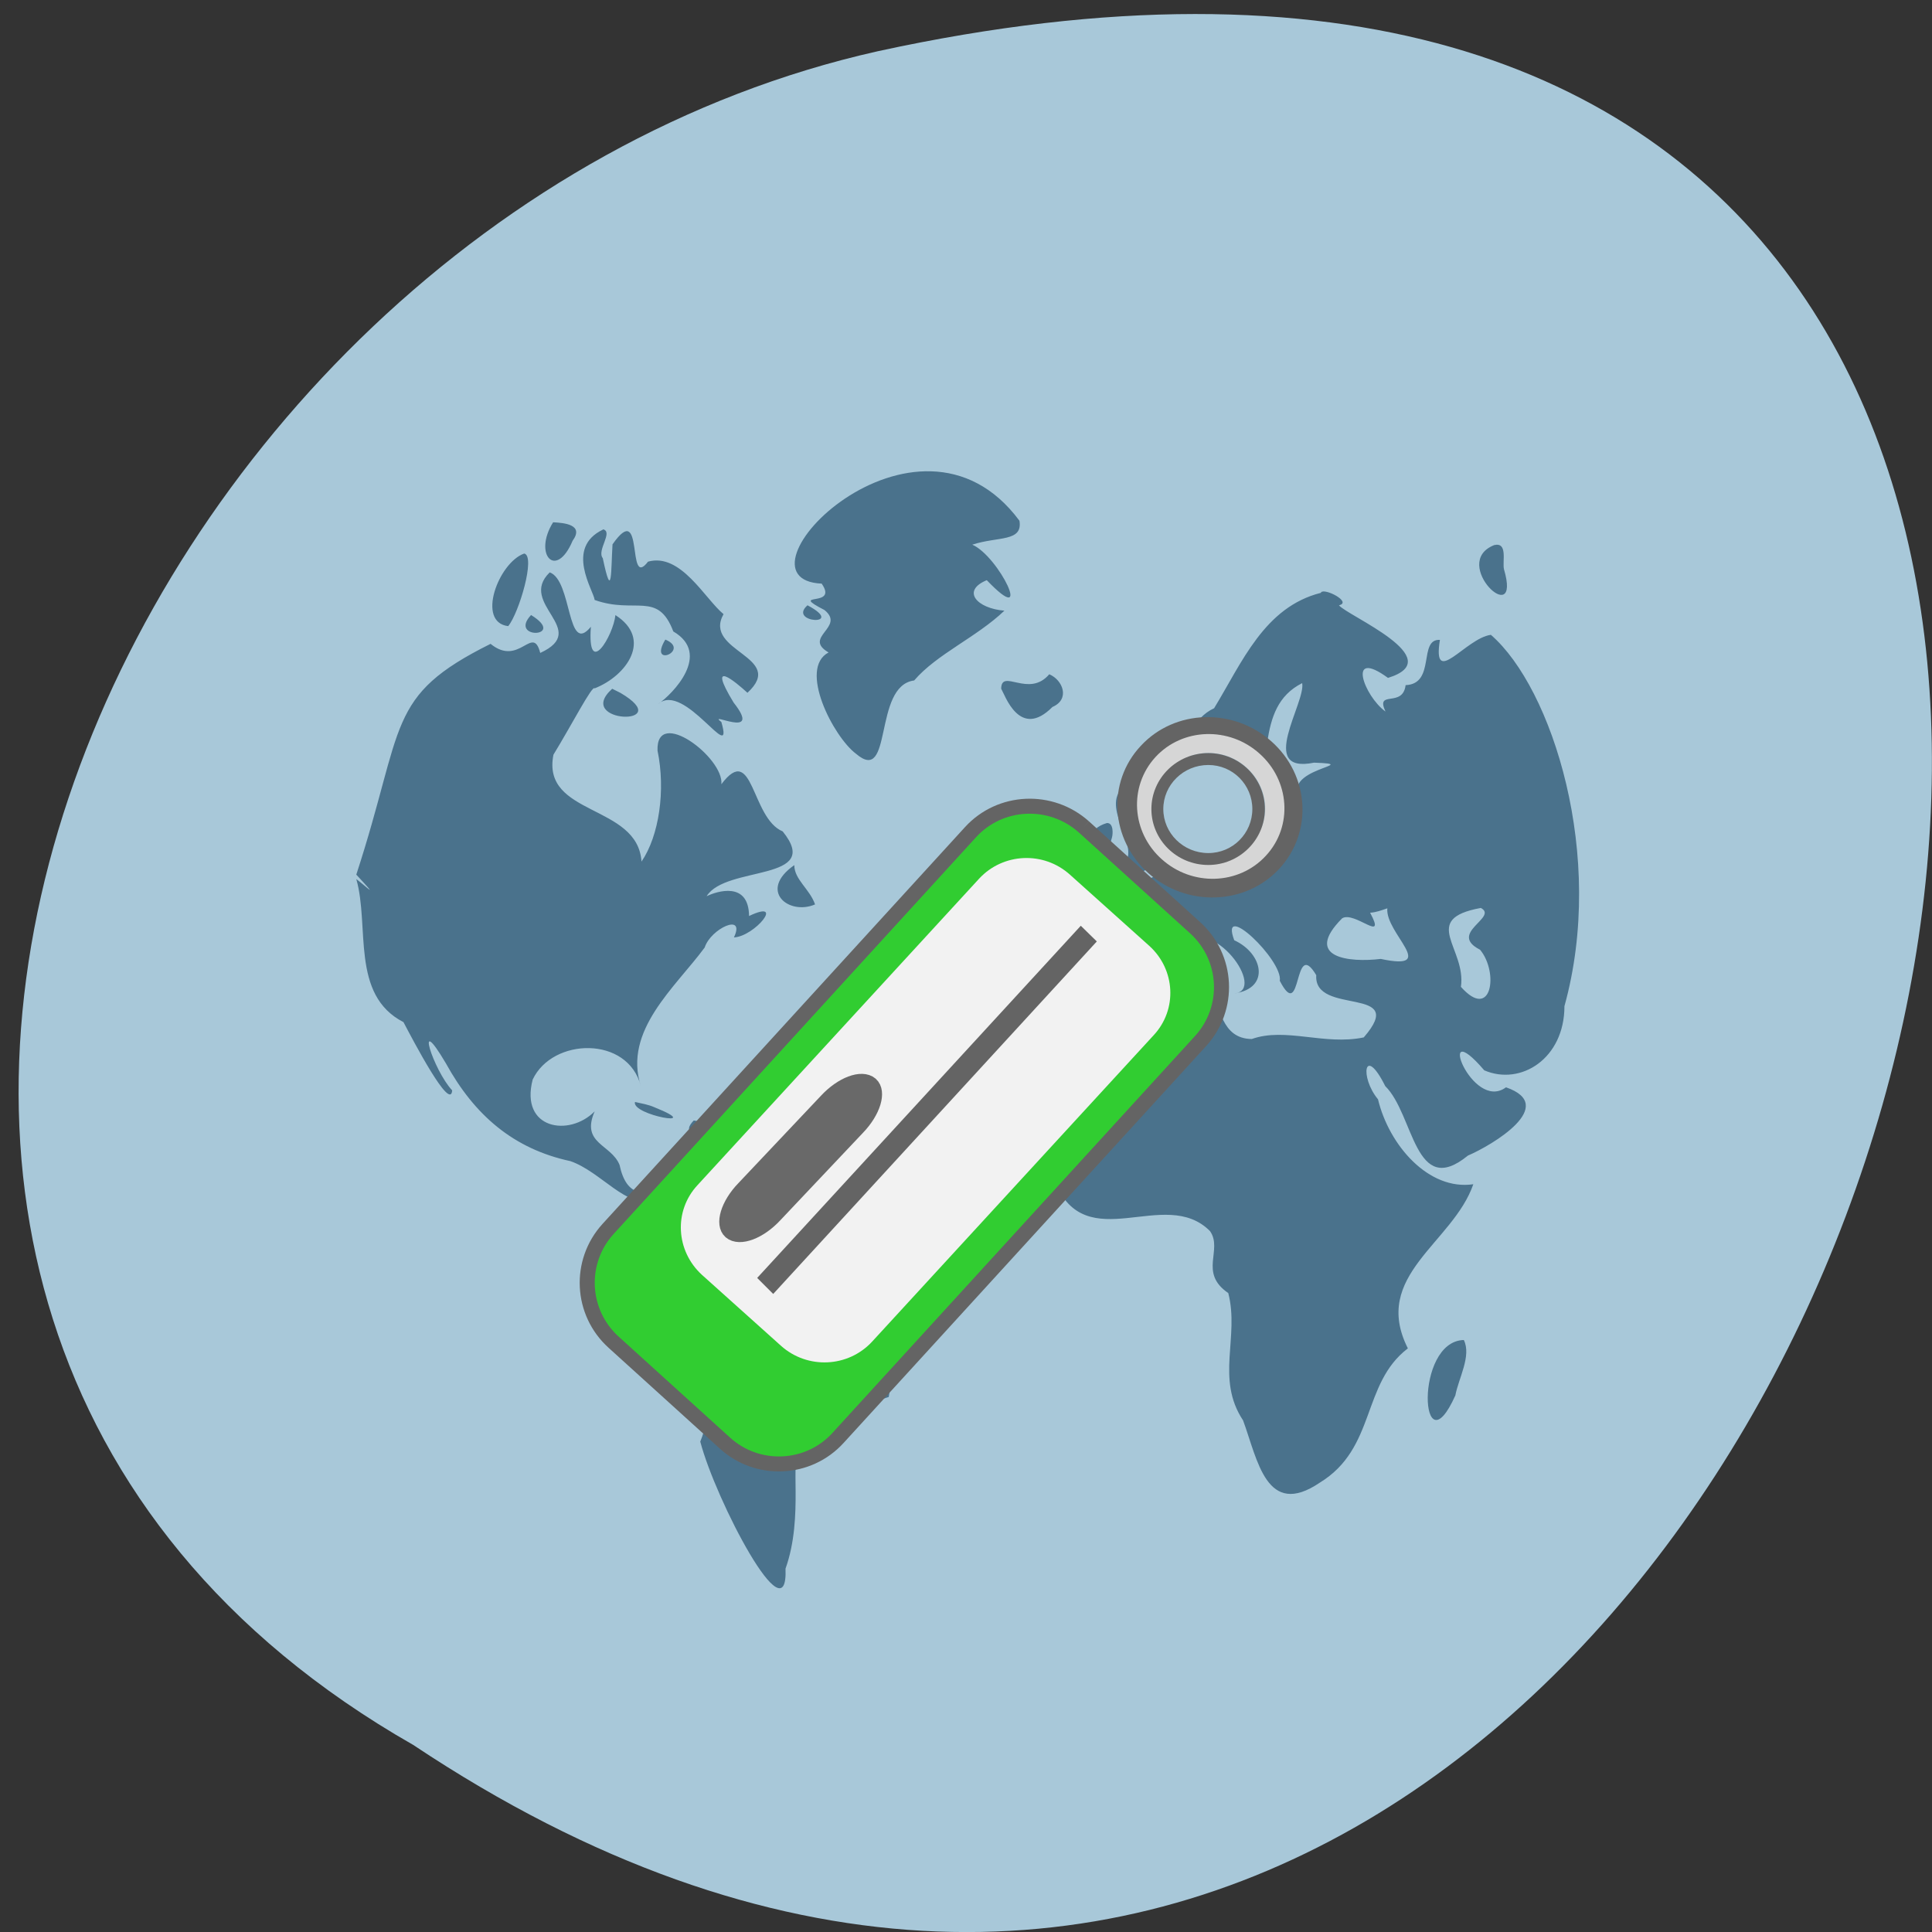 <svg xmlns="http://www.w3.org/2000/svg" viewBox="0 0 24 24"><rect x="0" y="0" width="24" height="24" fill="#333333" stroke="none"/><path d="m 5.133 21.676 c 17.867 11.91 28.871 -26.07 5.773 -21.04 c -9.547 2.141 -15.34 15.578 -5.773 21.04" fill="#a8c8d9"/><path d="m 10.207 7.25 c 0.215 0.309 -0.426 0.09 0.035 0.328 c 0.266 0.215 -0.277 0.336 0.051 0.527 c -0.379 0.199 0.059 1.047 0.34 1.258 c 0.465 0.398 0.207 -0.844 0.723 -0.91 c 0.281 -0.328 0.773 -0.535 1.121 -0.867 c -0.34 -0.027 -0.539 -0.246 -0.219 -0.379 c 0.598 0.625 0.152 -0.297 -0.18 -0.441 c 0.32 -0.105 0.629 -0.031 0.586 -0.297 c -1.281 -1.727 -3.672 0.727 -2.457 0.781 m -3.336 -0.762 c -0.25 0.398 0.035 0.719 0.242 0.23 c 0.148 -0.203 -0.109 -0.223 -0.242 -0.23 m 0.621 0.09 c -0.48 0.227 -0.117 0.758 -0.105 0.875 c 0.504 0.18 0.785 -0.117 0.977 0.391 c 0.48 0.281 -0.008 0.777 -0.188 0.902 c 0.324 -0.289 0.949 0.789 0.785 0.223 c -0.195 -0.148 0.527 0.234 0.152 -0.242 c -0.344 -0.566 0.027 -0.254 0.172 -0.121 c 0.492 -0.453 -0.559 -0.508 -0.297 -0.977 c -0.23 -0.188 -0.531 -0.766 -0.938 -0.652 c -0.273 0.359 -0.039 -0.789 -0.441 -0.215 c -0.02 0.32 -0.004 0.73 -0.121 0.172 c -0.078 -0.098 0.133 -0.324 0.004 -0.359 m -0.98 0.301 c -0.32 0.113 -0.598 0.855 -0.199 0.902 c 0.133 -0.16 0.344 -0.871 0.199 -0.902 m 12.05 -0.105 c -0.563 0.223 0.348 1.074 0.121 0.301 c -0.023 -0.094 0.051 -0.34 -0.121 -0.301 m -11.734 0.34 c -0.402 0.391 0.512 0.711 -0.117 1 c -0.094 -0.363 -0.258 0.18 -0.617 -0.113 c -1.309 0.652 -1.059 1 -1.668 2.867 c 0.305 0.328 0.121 0.145 0 0.055 c 0.168 0.586 -0.074 1.438 0.586 1.777 c 0.113 0.215 0.586 1.121 0.605 0.848 c -0.234 -0.25 -0.477 -1.012 -0.078 -0.336 c 0.355 0.645 0.84 1.063 1.547 1.215 c 0.383 0.133 0.699 0.594 1.039 0.492 c 0.191 0.52 -0.566 1.016 0.027 1.496 c 0.309 0.488 0.828 0.809 0.547 1.496 c 0.191 0.73 1.094 2.457 1.059 1.578 c 0.234 -0.652 0.039 -1.418 0.184 -1.402 c 0.324 -0.434 0.551 -0.559 1.098 -0.73 c 0.066 -0.527 0.914 -1.34 0.039 -1.543 c -0.238 -0.121 -0.848 -0.164 -0.801 -0.223 c 0.094 -0.527 -0.793 -0.676 -1.168 -0.891 c -0.496 -0.359 -1.238 0.598 -1.414 -0.227 c -0.105 -0.258 -0.484 -0.262 -0.309 -0.664 c -0.316 0.32 -0.93 0.223 -0.77 -0.395 c 0.246 -0.523 1.184 -0.547 1.344 0.082 c -0.223 -0.691 0.43 -1.23 0.793 -1.723 c 0.074 -0.234 0.512 -0.438 0.363 -0.125 c 0.258 -0.012 0.645 -0.484 0.188 -0.266 c -0.004 -0.434 -0.398 -0.309 -0.527 -0.246 c 0.238 -0.387 1.453 -0.176 0.945 -0.805 c -0.395 -0.164 -0.363 -1.117 -0.762 -0.586 c 0.035 -0.328 -0.813 -0.969 -0.793 -0.418 c 0.102 0.492 0.02 1.059 -0.199 1.379 c -0.047 -0.719 -1.246 -0.563 -1.094 -1.328 c 0.223 -0.363 0.484 -0.871 0.512 -0.824 c 0.398 -0.156 0.723 -0.613 0.258 -0.91 c -0.027 0.258 -0.352 0.797 -0.305 0.145 c -0.301 0.367 -0.23 -0.578 -0.512 -0.676 m 9.582 0.254 c -0.703 0.176 -0.98 0.863 -1.328 1.434 c -0.512 0.234 -0.492 1.25 0.078 0.926 c 0.152 0.273 -0.105 0.707 0.34 0.348 c 0.359 -0.488 0.063 -1.277 0.676 -1.586 c 0.047 0.242 -0.566 1.133 0.148 0.988 c 0.645 0.023 -0.469 0.066 -0.156 0.484 c -0.324 -0.195 -0.156 0.543 -0.582 0.371 c -0.367 0.203 -0.609 -0.098 -0.523 -0.426 c -0.289 0.172 0.09 0.66 -0.414 0.691 c -0.109 0.41 -1.039 0.348 -0.512 0.766 c 0.234 0.617 -0.871 0.039 -0.555 0.781 c 0.266 0.734 0.828 -0.242 1.059 -0.434 c 0.441 -0.348 1.094 0.598 0.695 0.633 c 0.445 -0.063 0.355 -0.496 -0.004 -0.66 c -0.191 -0.512 0.609 0.25 0.566 0.504 c 0.281 0.543 0.164 -0.555 0.453 -0.07 c -0.035 0.512 1.156 0.121 0.59 0.773 c -0.488 0.102 -0.973 -0.129 -1.391 0.02 c -0.395 -0.004 -0.375 -0.434 -0.516 -0.539 c -0.5 0.043 -1.113 0.035 -1.449 0.449 c -0.359 0.504 -0.879 1.215 -0.484 1.859 c 0.391 0.957 1.367 0.051 1.93 0.617 c 0.164 0.234 -0.145 0.516 0.227 0.77 c 0.141 0.547 -0.16 1.063 0.184 1.582 c 0.18 0.488 0.289 1.223 0.953 0.773 c 0.703 -0.43 0.516 -1.227 1.094 -1.668 c -0.457 -0.906 0.559 -1.305 0.813 -2.039 c -0.555 0.082 -1.047 -0.484 -1.184 -1.055 c -0.23 -0.277 -0.172 -0.688 0.09 -0.164 c 0.359 0.352 0.363 1.406 1.027 0.863 c 0.301 -0.129 1.129 -0.621 0.473 -0.848 c -0.426 0.316 -0.895 -0.941 -0.27 -0.211 c 0.453 0.195 0.996 -0.145 0.996 -0.797 c 0.516 -1.863 -0.152 -3.953 -0.914 -4.613 c -0.316 0.043 -0.73 0.672 -0.633 0.063 c -0.273 -0.016 -0.047 0.547 -0.426 0.562 c -0.035 0.289 -0.379 0.051 -0.25 0.328 c -0.266 -0.191 -0.488 -0.797 0.031 -0.418 c 0.773 -0.238 -0.508 -0.773 -0.609 -0.902 c 0.168 -0.039 -0.18 -0.219 -0.223 -0.16 m -6.379 0.16 c -0.254 0.223 0.492 0.262 0 0 m -3.434 0.121 c -0.289 0.309 0.457 0.281 0 0 m 1.668 0.305 c -0.219 0.363 0.32 0.133 0 0 m 4.77 0.43 c -0.254 0.301 -0.594 -0.078 -0.598 0.18 c 0.047 0.078 0.23 0.637 0.637 0.227 c 0.219 -0.094 0.133 -0.332 -0.039 -0.406 m -5.43 0.18 c -0.484 0.434 0.82 0.473 0.102 0.051 m 6.281 1.148 c -0.352 0.23 0.164 0.727 -0.008 0.957 c -0.219 0.391 0.809 -0.027 0.258 -0.336 c -0.039 -0.27 -0.32 -0.594 -0.25 -0.621 m -0.238 0.469 c -0.484 0.141 -0.109 0.863 0.063 0.18 c 0.012 -0.039 0.023 -0.184 -0.063 -0.18 m -3.883 0.523 c -0.453 0.316 -0.07 0.629 0.258 0.488 c -0.066 -0.191 -0.258 -0.309 -0.258 -0.488 m 8.527 0.531 c 0.227 0.117 -0.414 0.313 -0.008 0.52 c 0.234 0.281 0.145 0.891 -0.238 0.461 c 0.07 -0.48 -0.516 -0.84 0.246 -0.98 m -1.16 0.004 c -0.031 0.309 0.652 0.785 -0.082 0.629 c -0.387 0.047 -0.969 -0.012 -0.48 -0.504 c 0.152 -0.098 0.559 0.324 0.348 -0.07 c 0.074 -0.004 0.145 -0.031 0.215 -0.055 m -2.242 0.668 c -0.281 0.188 0.195 0.328 0 0 m -7.105 1.738 c -0.047 0.164 0.895 0.328 0.242 0.066 c -0.078 -0.035 -0.16 -0.047 -0.242 -0.066 m 0.73 0.23 c -0.285 0.297 0.59 0.09 0 0 m 9.566 2.727 c -0.621 0.016 -0.539 1.656 -0.105 0.688 c 0.039 -0.211 0.203 -0.492 0.105 -0.688" fill="#234d6b" fill-opacity="0.702"/><g stroke="#646464"><path d="m 70.21 31.653 c -1.946 2.097 -5.335 2.202 -7.553 0.231 c -2.218 -1.972 -2.427 -5.285 -0.46 -7.383 c 1.946 -2.118 5.335 -2.223 7.553 -0.252 c 2.218 1.972 2.427 5.285 0.46 7.404" transform="matrix(0.187 0 0 0.186 2.65 4.808)" fill="#a8c8d9" stroke-width="1.588"/><path d="m 62.68 -17.18 l 10.01 0.003 c 2.966 -0.002 5.36 2.384 5.372 5.321 l -0.009 35.742 c 0.011 2.937 -2.399 5.325 -5.349 5.313 l -10.01 -0.003 c -2.966 0.002 -5.36 -2.384 -5.372 -5.321 l 0.009 -35.742 c 0.003 -2.922 2.398 -5.295 5.349 -5.313" transform="matrix(0.138 0.125 -0.126 0.138 2.65 4.808)" fill="#31cd31" fill-rule="evenodd"/></g><path d="m 13.293 10.867 l 0.984 0.883 c 0.324 0.293 0.352 0.789 0.055 1.109 l -3.5 3.809 c -0.297 0.32 -0.801 0.344 -1.129 0.051 l -0.984 -0.883 c -0.324 -0.297 -0.352 -0.793 -0.055 -1.113 l 3.5 -3.809 c 0.297 -0.32 0.801 -0.344 1.129 -0.047" fill="#f2f2f2" fill-rule="evenodd"/><path d="m 69.3 31.33 c -1.628 1.805 -4.466 1.894 -6.314 0.201 c -1.848 -1.671 -2.024 -4.501 -0.396 -6.305 c 1.628 -1.805 4.466 -1.894 6.314 -0.201 c 1.848 1.671 2.046 4.501 0.396 6.305" transform="matrix(0.178 0 0 0.175 3.301 5.069)" fill="none" stroke="#d6d6d6" stroke-width="1.342"/><g fill="#646464"><path d="m 15.01 9.355 c -0.391 0 -0.707 0.313 -0.707 0.695 c 0 0.383 0.316 0.695 0.707 0.695 c 0.387 0 0.703 -0.313 0.703 -0.695 c 0 -0.383 -0.316 -0.695 -0.703 -0.695 m 0 0.148 c 0.305 0 0.547 0.246 0.547 0.547 c 0 0.301 -0.242 0.547 -0.547 0.547 c -0.309 0 -0.559 -0.246 -0.559 -0.547 c 0 -0.301 0.25 -0.547 0.559 -0.547"/><path d="m 9.406 15.875 l 4.02 -4.375 l 0.199 0.195 l -4.02 4.379"/></g><path d="m -19.05 62.02 l 8.492 -0.002 c 1.599 -0.016 2.889 0.633 2.9 1.417 c -0.003 0.768 -1.299 1.42 -2.896 1.404 l -8.492 0.002 c -1.599 0.016 -2.889 -0.633 -2.9 -1.417 c 0.003 -0.768 1.299 -1.42 2.896 -1.404" transform="matrix(0.121 -0.128 0.133 0.117 3.301 5.069)" fill="#696969" stroke="#696969" stroke-width="1.108"/></svg>